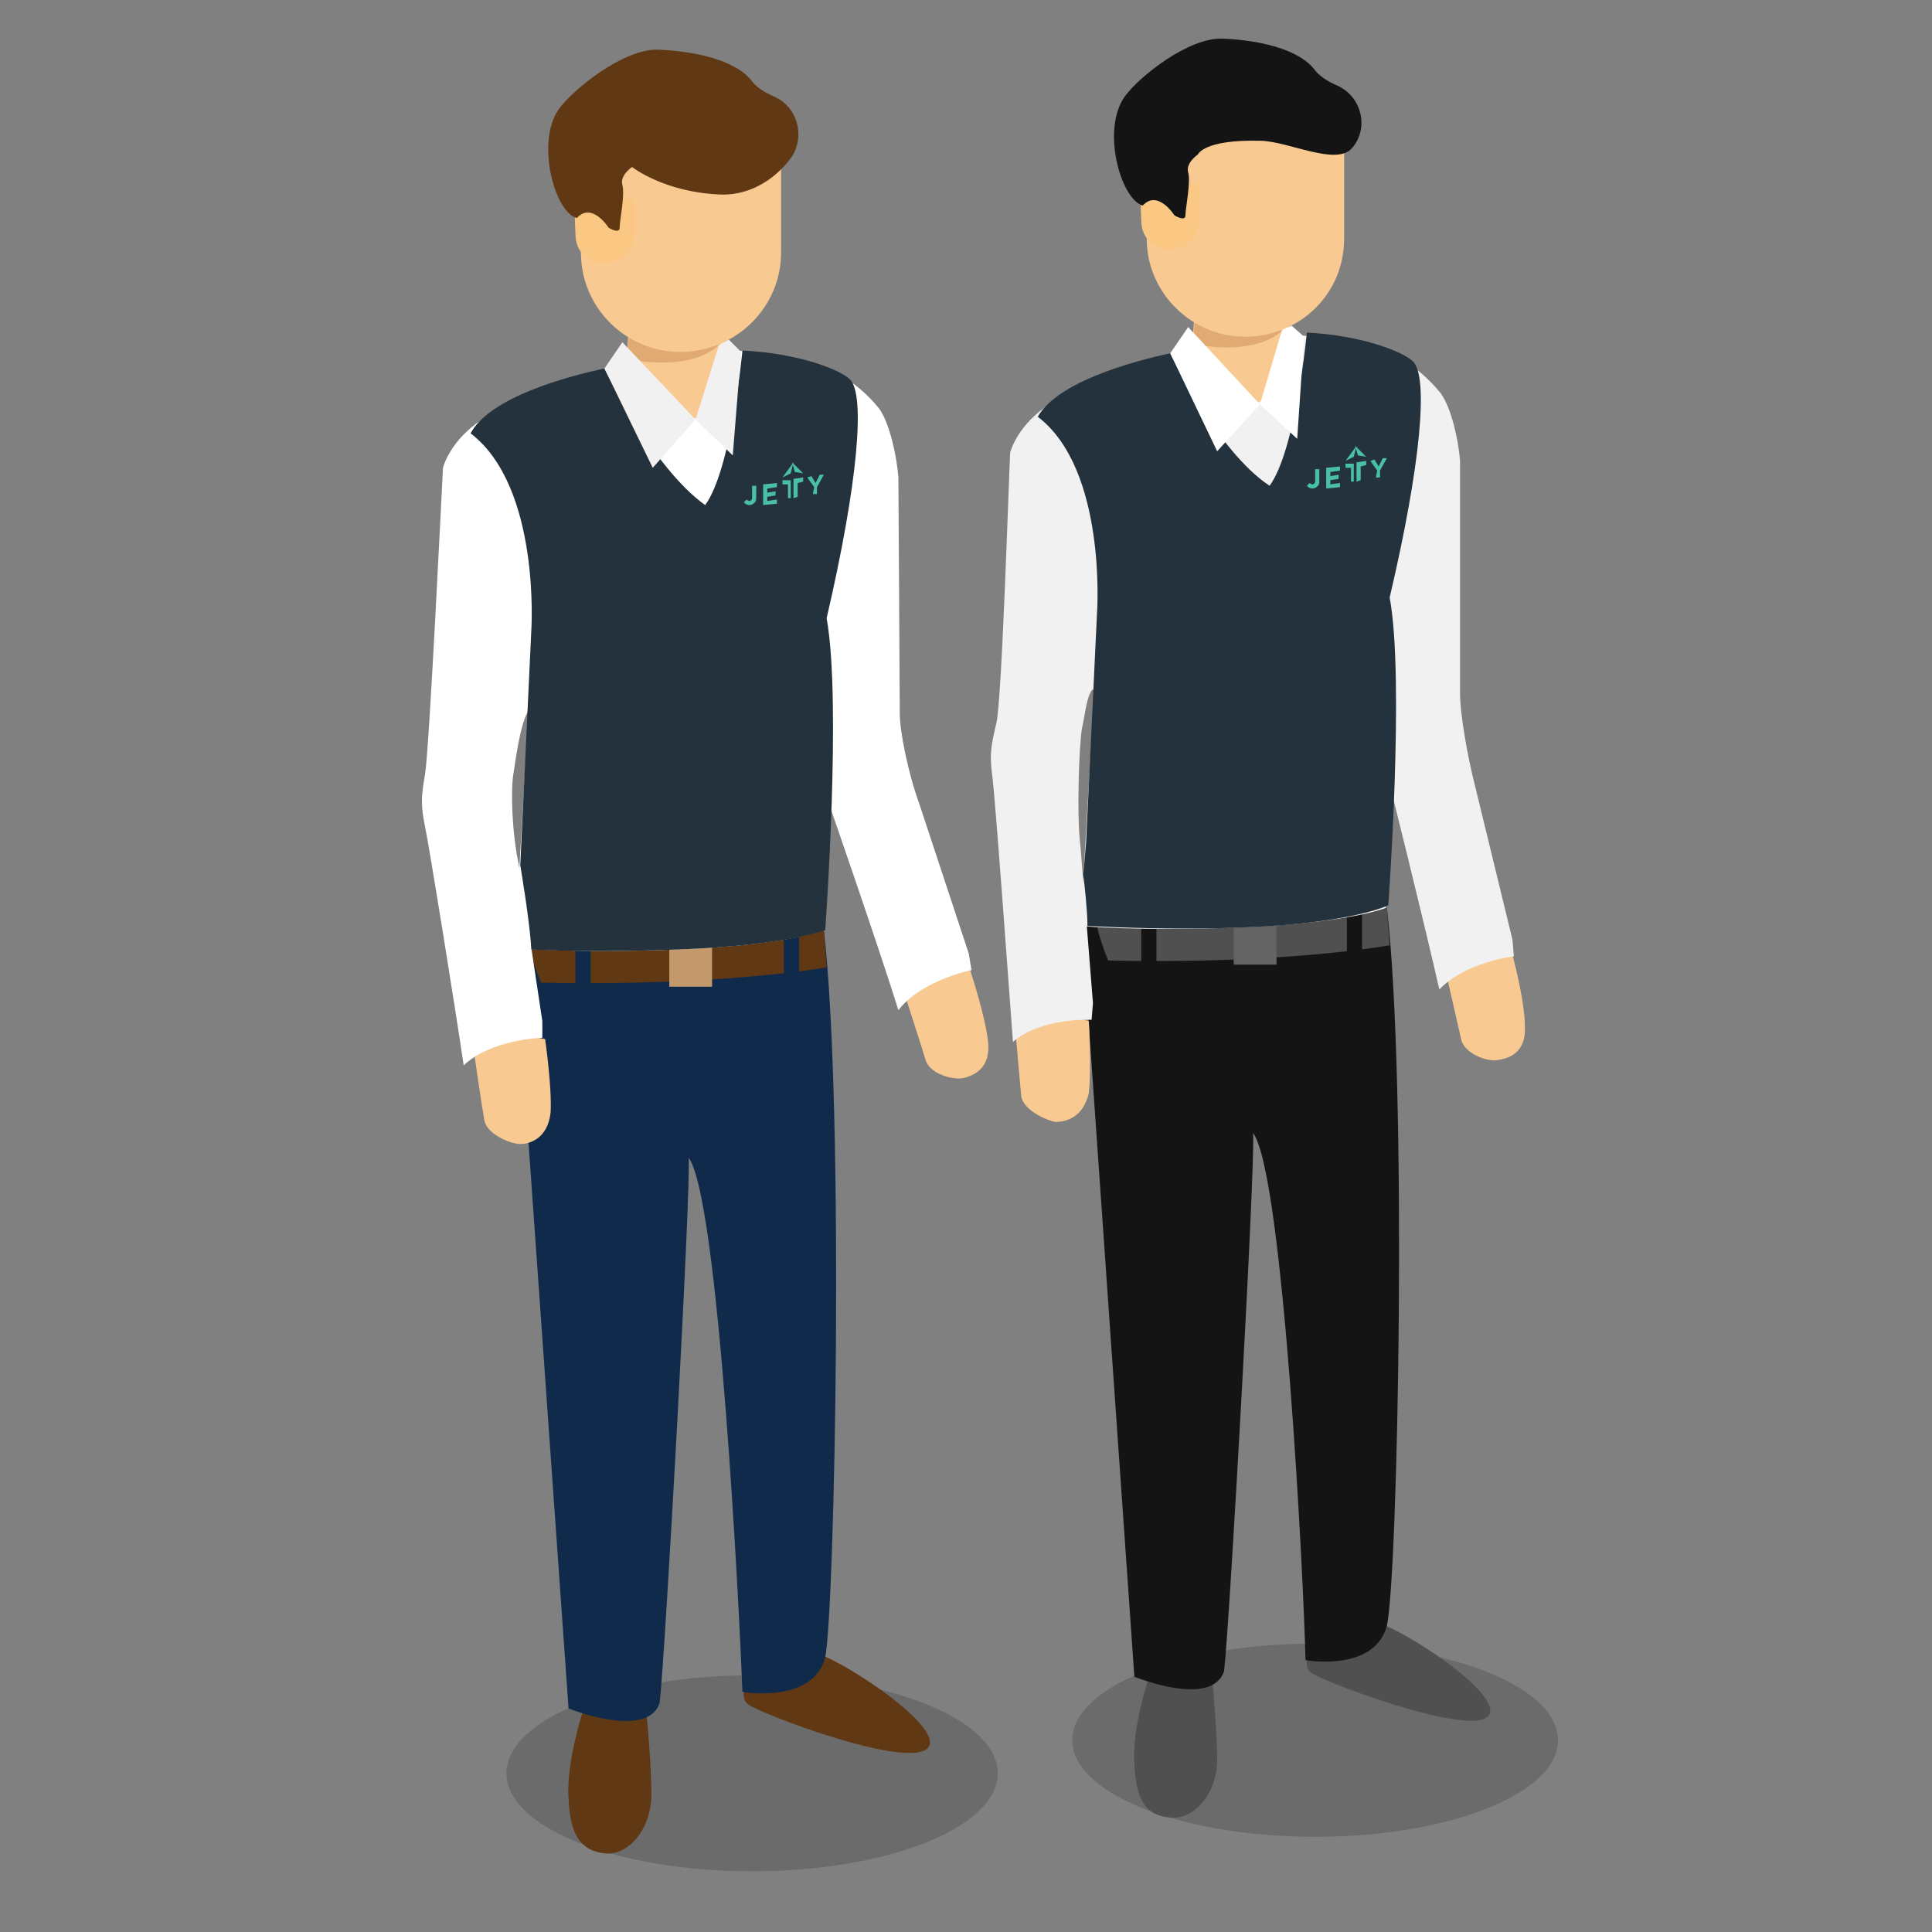 <?xml version="1.0" encoding="utf-8"?>
<!-- Generator: Adobe Illustrator 23.0.3, SVG Export Plug-In . SVG Version: 6.00 Build 0)  -->
<svg version="1.1" id="Layer_1" xmlns="http://www.w3.org/2000/svg" xmlns:xlink="http://www.w3.org/1999/xlink" x="0px" y="0px"
	 width="140px" height="140px" viewBox="0 0 140 140" style="enable-background:new 0 0 140 140;" xml:space="preserve">
<rect x="0" y="0" width="140" height="140" fill="#808080" stroke="none"/>
<style type="text/css">
	.st0{fill:#F9C992;}
	.st1{fill:#F1F1F2;}
	.st2{opacity:0.4;fill:#4D4D4F;enable-background:new    ;}
	.st3{fill:#505050;}
	.st4{fill:#141414;}
	.st5{fill:#646464;}
	.st6{fill:#E1AA73;}
	.st7{fill:#FAC882;}
	.st8{fill:#23323C;}
	.st9{fill:#FFFFFF;}
	.st10{fill:#4ABFA8;}
	.st11{fill:#603813;}
	.st12{fill:#0F2A4B;}
	.st13{fill:#C3996B;}
</style>
<g>
	<path class="st0" d="M104.9,71c0,0,0.8,3.5,1,4.4c0.3,1,2,1.6,2.7,1.4c0.7-0.1,2-0.5,1.9-2.4c0-1.9-0.9-5.2-0.9-5.2
		S106.8,68.6,104.9,71z"/>
	<path class="st1" d="M105.8,33.4c-0.1-1.4-0.6-3.8-1.4-4.9c-1.6-2-4.1-3.6-5.2-2.4c-1.7,1.8-1.9,3.6-1.9,3.6
		c0.2,1.8,2.4,20.1,2.4,21.8c-0.1,1.7,0.1,2.1,0.5,3.4c0.4,1.4,3.2,12.8,4.1,16.8c1.9-2,5.4-2.4,5.4-2.4l-0.1-1.2L106.9,57
		c-0.6-2.3-1.1-5.4-1.1-6.7S105.8,33.4,105.8,33.4z"/>
	<ellipse class="st2" cx="95.3" cy="126.1" rx="17.6" ry="7"/>
	<g>
		<g>
			<path class="st3" d="M95,119.6c0,0-0.7,1,0,1.6s11.3,4.6,12.8,3.2c1.6-1.5-7.3-7.2-8.8-7C97.6,117.6,95,119.6,95,119.6z"/>
			<path class="st3" d="M83.3,121.4c0,0-1.3,3.8-1.1,6.4c0.1,2.7,0.9,3.8,2.6,3.9c1.7,0.2,3.4-1.7,3.4-4.2c0-2.7-0.5-7.3-0.5-7.3
				L83.3,121.4z"/>
			<path class="st4" d="M100.5,65.8c0,0-9.6,2.4-22.1,1.3l3.8,54.4c0,0,5.6,2.3,6.5-0.4c0.4-3.3,2.3-37.2,2.1-39
				c2.2,2.9,3.7,32.9,3.8,38.2c0,0,5,0.9,5.9-2.5C101.3,114.3,102,78.6,100.5,65.8z"/>
			<path class="st3" d="M100.5,65.8l0.2,2.7c0,0-7.7,1.4-20.4,1.1c-0.8-2-0.8-2.6-0.8-2.6L100.5,65.8z"/>
			<rect x="97.6" y="66.1" class="st4" width="1.1" height="3.3"/>
			<rect x="82.7" y="66.9" class="st4" width="1.1" height="3.3"/>
			<rect x="89.4" y="66.6" class="st5" width="3.1" height="3.3"/>
			<path class="st0" d="M73.6,74.9c0,0,0.3,3.5,0.4,4.5c0.1,1,1.8,1.8,2.5,1.9c0.7,0,2-0.3,2.4-2.1c0.2-1.9,0-5.2,0-5.2
				S75.6,72.8,73.6,74.9z"/>
			<g>
				<path class="st1" d="M86.4,25.3c0,0-9.3,1.6-11.2,4.9s-2.5,18.3-2.5,18.3l6.6,1.5l-1,17.1c0,0,4.3,0.4,11.6,0.1
					c7.8-0.3,10.5-1.4,10.5-1.4s1.2-16.4,0.1-22.3c2.8-1.1,4.6-2.5,4.6-2.5s-2-13.5-3-14.6C101.2,25.4,94.2,22.9,86.4,25.3z"/>
				<path class="st0" d="M86.6,22.4c0,0-0.3,3-0.2,3.9c0.1,1,1.7,3.4,4.9,2.8s2.5-0.8,2.4-2.2c-0.1-1.3-0.4-3.9-0.4-3.9L86.6,22.4z"
					/>
				<path class="st6" d="M93.1,23.8c0,0-6,0.1-6.5-0.7c-0.2,1.8-0.2,1.8-0.2,1.8S90.9,26,93.1,23.8z"/>
				<path class="st1" d="M81.1,35.9c0,0-3.6-7.8-5.5-6.3c-2,1.5-2.4,3.2-2.4,3.2c-0.1,1.9-0.6,18-1,19.6c-0.4,1.7-0.5,2.3-0.3,3.8
					c0.2,1.4,1.2,15.2,1.5,19.3c2.1-1.8,5.7-1.6,5.7-1.6l0.1-1.2l-0.9-11.3c-0.3-2.3-0.1-7.4,0.1-8.6c0.3-1.3,0.4-3.3,1.3-3
					L81.1,35.9z"/>
			</g>
			<g>
				<g>
					<path class="st0" d="M90.2,24.4L90.2,24.4c-3.8,0-7-3.1-7.1-6.9L82.9,9h14.5v8.3C97.4,21.3,94.2,24.4,90.2,24.4z"/>
					<path class="st7" d="M84.8,18.1L84.8,18.1c-1.2,0-2.1-0.9-2.1-2.1l-0.1-2.6h4.3v2.5C86.9,17.1,86,18.1,84.8,18.1z"/>
				</g>
				<path class="st4" d="M81.5,7c1-1.4,4.6-4.3,7.1-4.2c2.5,0.1,5.5,0.7,6.7,2.3c0.3,0.4,0.9,0.8,1.6,1.1c1.8,0.8,2.3,3.1,1.1,4.5
					c-1.1,1.4-4.7-0.5-6.7-0.5c-4.1-0.1-4.5,1-4.5,1s-0.9,0.6-0.7,1.3c0.2,0.7-0.2,2.6-0.2,3.1c0,0.5-0.8,0-0.8,0s-1.2-1.9-2.3-0.7
					C81.2,14.4,79.8,9.4,81.5,7z"/>
			</g>
		</g>
	</g>
	<path class="st8" d="M84.8,25.6c-2.8,0.6-8.2,2.1-9.6,4.6c5,3.8,4.3,14.1,4.3,14.1l-0.8,16.8c0,0-0.1,1.1-0.2,2.3
		c0.1,0.8,0.3,2.6,0.3,3.7c2.1,0.1,6.6,0.3,11.4,0.1c7.8-0.3,10.4-1.6,10.4-1.6s1.2-16.4,0.1-22.3c2.3-9.8,2.8-16,1.7-17.1
		c-0.7-0.7-3.7-1.9-7.7-2.1c0,0-0.8,8.5-2.7,11.1C88.2,32.7,84.8,25.6,84.8,25.6z"/>
	<g>
		<polygon class="st9" points="91.3,29.3 88.2,32.7 84.8,25.6 86.1,23.7 		"/>
		<polygon class="st9" points="91.3,29.3 94,31.8 94.5,24.4 93.6,23.6 92.9,23.9 		"/>
	</g>
	<g>
		<g>
			<path class="st10" d="M97.5,33.4L97.5,33.4l0.6-0.3l0,0l0.2-0.8l0,0L97.5,33.4z"/>
		</g>
		<g>
			<path class="st10" d="M99,33.1L99,33.1L98.4,33l0,0l-0.2-0.7l0,0L99,33.1z"/>
		</g>
		<g>
			<path class="st10" d="M94.7,35.2l0.2-0.2c0.1,0.1,0.2,0.1,0.2,0.1c0.1,0,0.2-0.1,0.2-0.2V34h0.3v0.8c0,0.2,0,0.3-0.1,0.4
				c-0.1,0.1-0.2,0.2-0.4,0.2C94.9,35.4,94.8,35.3,94.7,35.2z"/>
		</g>
		<g>
			<path class="st10" d="M96.1,33.9l1-0.1v0.3l-0.7,0.1v0.3l0.6-0.1v0.3l-0.6,0.1v0.3l0.7-0.1v0.3l-1,0.1V33.9z"/>
		</g>
		<g>
			<path class="st10" d="M99.8,34.1l-0.5-0.7l0.3-0.1l0.3,0.5l0.3-0.6h0.3l-0.5,0.9v0.5h-0.3L99.8,34.1L99.8,34.1z"/>
		</g>
		<g>
			<polygon class="st10" points="98.1,34.9 98.1,33.6 97.5,33.6 97.5,33.9 97.9,33.9 97.9,34.9 			"/>
		</g>
		<g>
			<polygon class="st10" points="98.3,34.9 98.3,33.5 99,33.4 99,33.7 98.6,33.8 98.6,34.8 			"/>
		</g>
	</g>
</g>
<g>
	<path class="st0" d="M65.7,72.5c0,0,1.1,3.4,1.4,4.4c0.4,1,2.1,1.4,2.8,1.2c0.7-0.2,1.9-0.7,1.7-2.6c-0.2-1.9-1.3-5.2-1.3-5.2
		S67.3,70,65.7,72.5z"/>
	<path class="st9" d="M65.1,34.6c-0.1-1.4-0.6-3.9-1.4-5c-1.6-2-4.2-3.6-5.3-2.4c-1.7,1.8-1.9,3.6-1.9,3.6
		c0.2,1.8,2.4,20.4,2.4,22.1c-0.1,1.7,0.1,2.4,0.6,3.7c0.5,1.4,4.4,12.7,5.6,16.6c1.7-2.2,5.3-2.9,5.3-2.9l-0.2-1.2l-3.6-10.9
		c-0.8-2.2-1.4-5.2-1.4-6.5C65.2,50.4,65.1,34.6,65.1,34.6z"/>
	<ellipse class="st2" cx="54.5" cy="128.5" rx="17.8" ry="7.1"/>
	<g>
		<g>
			<path class="st11" d="M54.2,121.9c0,0-0.7,1,0,1.6s11.4,4.7,13,3.2s-7.4-7.3-8.9-7.1C56.8,119.9,54.2,121.9,54.2,121.9z"/>
			<path class="st11" d="M42.3,123.8c0,0-1.3,3.9-1.1,6.5c0.1,2.7,0.9,3.8,2.6,4c1.7,0.2,3.4-1.7,3.4-4.3c0-2.7-0.5-7.4-0.5-7.4
				L42.3,123.8z"/>
			<path class="st12" d="M59.7,67.4c0,0-9.7,2.4-22.4,1.3l3.9,55.1c0,0,5.7,2.3,6.6-0.4c0.4-3.3,2.3-37.7,2.1-39.5
				c2.2,2.9,3.7,33.3,3.9,38.7c0,0,5.1,0.9,6-2.5C60.5,116.6,61.2,80.4,59.7,67.4z"/>
			<path class="st11" d="M59.7,67.4l0.2,2.7c0,0-7.8,1.4-20.7,1.1c-0.8-2-0.8-2.6-0.8-2.6L59.7,67.4z"/>
			<rect x="56.8" y="67.7" class="st12" width="1.1" height="3.3"/>
			<rect x="41.7" y="68.5" class="st12" width="1.1" height="3.3"/>
			<rect x="48.5" y="68.2" class="st13" width="3.1" height="3.3"/>
			<path class="st0" d="M34.4,76.6c0,0,0.5,3.5,0.7,4.6c0.2,1,1.9,1.7,2.6,1.7c0.7,0,2-0.4,2.2-2.3c0.1-1.9-0.4-5.3-0.4-5.3
				S36.3,74.4,34.4,76.6z"/>
			<g>
				<path class="st9" d="M45.4,26.4c0,0-9.4,1.6-11.3,5s-2.5,18.5-2.5,18.5l6.7,1.5l-1,17.3c0,0,4.4,0.4,11.8,0.1
					c7.9-0.3,10.6-1.4,10.6-1.4s1.2-16.6,0.1-22.6c2.8-1.1,4.7-2.5,4.7-2.5s-2-13.7-3-14.8C60.4,26.5,53.3,24,45.4,26.4z"/>
				<path class="st0" d="M45.6,23.5c0,0-0.3,3-0.2,4s1.7,3.4,5,2.8s2.5-0.8,2.4-2.2c-0.1-1.3-0.4-4-0.4-4L45.6,23.5z"/>
				<path class="st6" d="M52.2,24.9c0,0-6.1,0.1-6.6-0.7C45.4,26,45.4,26,45.4,26S50,27.1,52.2,24.9z"/>
				<path class="st9" d="M40.1,37.1c0,0-3.6-7.9-5.6-6.4c-2,1.5-2.4,3.2-2.4,3.2c-0.1,1.9-1,20.5-1.3,22.2s-0.3,2.3,0,3.8
					c0.3,1.4,2.2,13.2,2.8,17.3c2-1.9,5.7-2,5.7-2V74l-1.7-11.3c-0.5-2.3-0.6-5.4-0.4-6.6c0.2-1.3,0.7-5.2,1.6-4.9L40.1,37.1z"/>
			</g>
			<g>
				<g>
					<path class="st0" d="M49.3,25.5L49.3,25.5c-3.9,0-7.1-3.1-7.2-7l-0.2-8.6h14.7v8.4C56.6,22.3,53.3,25.5,49.3,25.5z"/>
					<path class="st7" d="M43.8,19.1L43.8,19.1c-1.2,0-2.1-0.9-2.1-2.1l-0.1-2.6H46v2.5C46,18.1,45,19.1,43.8,19.1z"/>
				</g>
				<path class="st11" d="M40.5,7.9c1-1.4,4.7-4.4,7.2-4.3s5.6,0.7,6.8,2.3c0.3,0.4,0.9,0.8,1.6,1.1c1.8,0.8,2.3,3.1,1.1,4.6
					c-1.1,1.4-2.8,2.5-4.8,2.5c-4.2-0.1-6.6-2-6.6-2s-0.9,0.6-0.7,1.3s-0.2,2.6-0.2,3.1s-0.8,0-0.8,0s-1.2-1.9-2.3-0.7
					C40.2,15.4,38.8,10.3,40.5,7.9z"/>
			</g>
		</g>
	</g>
	<path class="st8" d="M43.8,26.7c-2.8,0.6-8.3,2.1-9.7,4.7c5.1,3.9,4.4,14.3,4.4,14.3l-0.8,17c0,0,0.7,4.1,0.8,6.1
		c1.8,0.1,5.5,0.2,10.7,0c7.9-0.3,10.6-1.4,10.6-1.4s1.2-16.6,0.1-22.6c2.3-9.9,2.8-16.2,1.7-17.3c-0.7-0.7-3.7-1.9-7.8-2.1
		c0,0-0.8,8.6-2.7,11.2C47.3,33.9,43.8,26.7,43.8,26.7z"/>
	<g>
		<polygon class="st1" points="50.4,30.4 47.3,33.9 43.8,26.7 45.1,24.8 		"/>
		<polygon class="st1" points="50.4,30.4 53.1,33 53.7,25.5 52.8,24.6 52.1,25 		"/>
	</g>
	<g>
		<g>
			<path class="st10" d="M56.7,34.6L56.7,34.6l0.6-0.3l0,0l0.2-0.8l0,0L56.7,34.6z"/>
		</g>
		<g>
			<path class="st10" d="M58.2,34.3L58.2,34.3l-0.6-0.1l0,0l-0.2-0.7l0,0L58.2,34.3z"/>
		</g>
		<g>
			<path class="st10" d="M53.9,36.4l0.2-0.2c0.1,0.1,0.2,0.1,0.2,0.1c0.1,0,0.2-0.1,0.2-0.2v-0.9h0.3V36c0,0.2,0,0.3-0.1,0.4
				c-0.1,0.1-0.2,0.2-0.4,0.2C54.1,36.6,54,36.5,53.9,36.4z"/>
		</g>
		<g>
			<path class="st10" d="M55.3,35.1l1-0.1v0.3l-0.7,0.1v0.3l0.6-0.1v0.3L55.6,36v0.3l0.7-0.1v0.3l-1,0.1V35.1z"/>
		</g>
		<g>
			<path class="st10" d="M59,35.3l-0.5-0.7l0.3-0.1l0.3,0.5l0.3-0.6h0.3l-0.5,0.9v0.5h-0.3L59,35.3L59,35.3z"/>
		</g>
		<g>
			<polygon class="st10" points="57.3,36.1 57.3,34.8 56.7,34.8 56.7,35.1 57.1,35.1 57.1,36.1 			"/>
		</g>
		<g>
			<polygon class="st10" points="57.5,36.1 57.5,34.7 58.2,34.6 58.2,34.9 57.8,35 57.8,36 			"/>
		</g>
	</g>
</g>
</svg>
